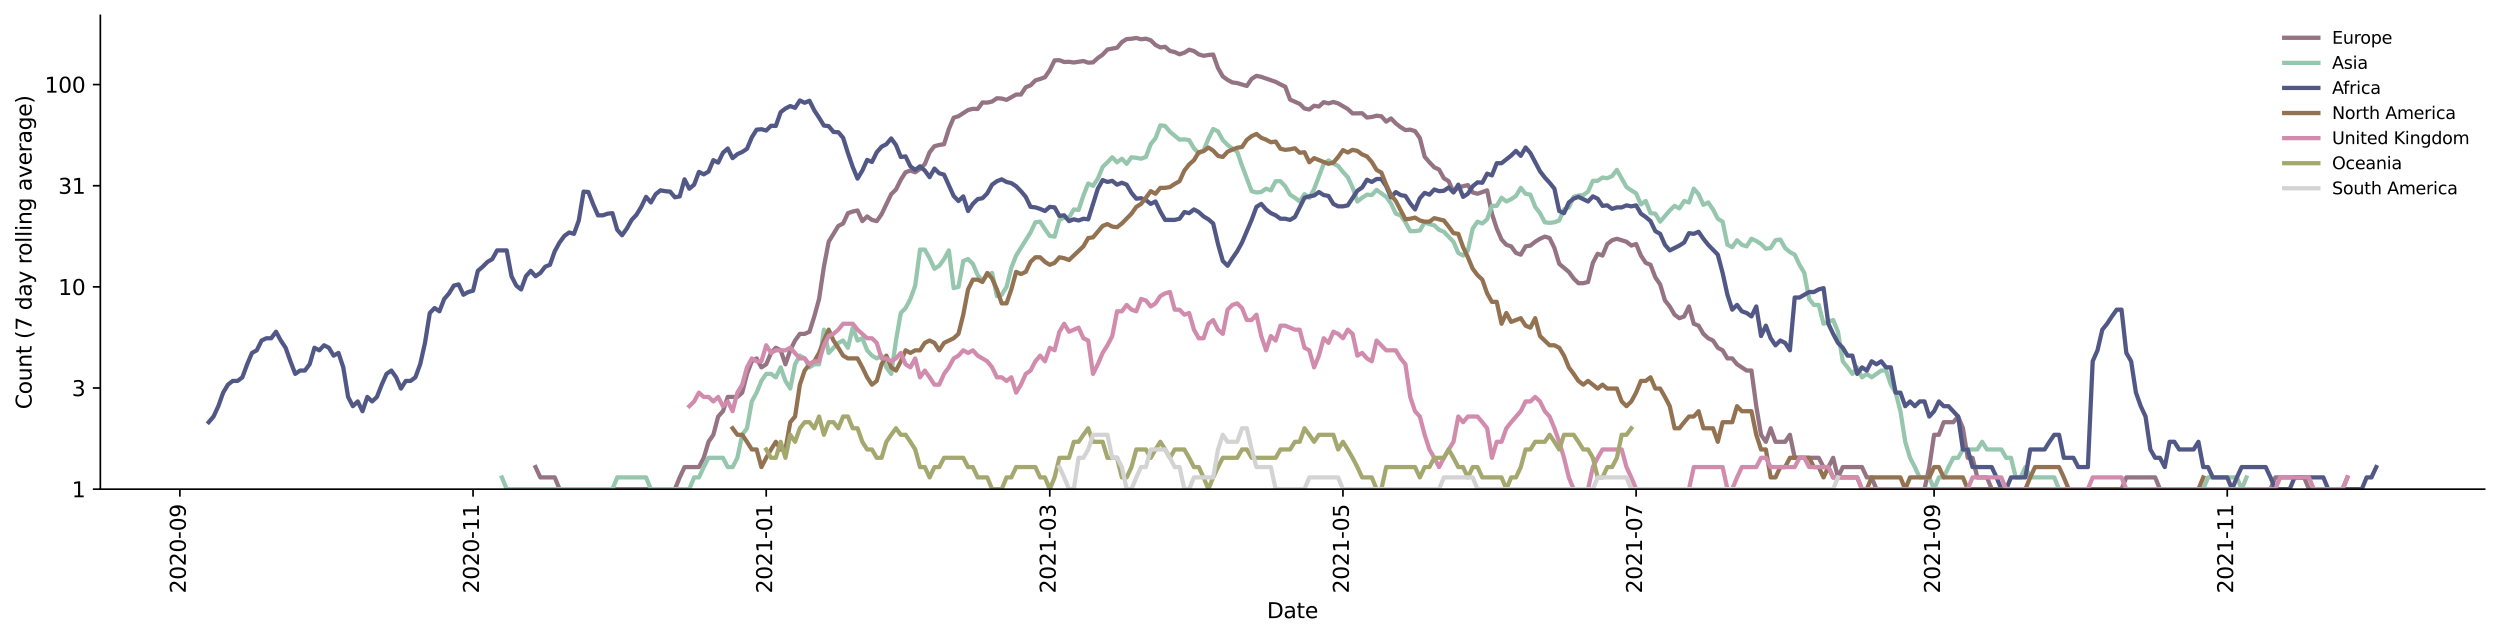 <?xml version="1.0" encoding="utf-8" standalone="no"?>
<!DOCTYPE svg PUBLIC "-//W3C//DTD SVG 1.1//EN"
  "http://www.w3.org/Graphics/SVG/1.1/DTD/svg11.dtd">
<svg height="298.621pt" version="1.1" viewBox="0 0 1170.166 298.621" width="1170.166pt" xmlns="http://www.w3.org/2000/svg" xmlns:xlink="http://www.w3.org/1999/xlink">
 <defs>
  <style type="text/css">*{stroke-linecap:butt;stroke-linejoin:round;}</style>
 </defs>
 <g id="figure_1">
  <g id="patch_1">
   <path d="M 0 298.621 
L 1170.166 298.621 
L 1170.166 0 
L 0 0 
z
" style="fill:#ffffff;"/>
  </g>
  <g id="axes_1">
   <g id="patch_2">
    <path d="M 46.966 228.96 
L 1162.966 228.96 
L 1162.966 7.2 
L 46.966 7.2 
z
" style="fill:#ffffff;"/>
   </g>
   <g id="matplotlib.axis_1">
    <g id="xtick_1">
     <g id="line2d_1">
      <defs>
       <path d="M 0 0 
L 0 3.5 
" id="m745de4dde5" style="stroke:#000000;stroke-width:0.8;"/>
      </defs>
      <g>
       <use style="stroke:#000000;stroke-width:0.8;" x="84.196" xlink:href="#m745de4dde5" y="228.96"/>
      </g>
     </g>
     <g id="text_1">
      <!-- 2020-09 -->
      <g transform="translate(86.955 277.743)rotate(-90)scale(0.1 -0.1)">
       <defs>
        <path d="M 1228 531 
L 3431 531 
L 3431 0 
L 469 0 
L 469 531 
Q 828 903 1448 1529 
Q 2069 2156 2228 2338 
Q 2531 2678 2651 2914 
Q 2772 3150 2772 3378 
Q 2772 3750 2511 3984 
Q 2250 4219 1831 4219 
Q 1534 4219 1204 4116 
Q 875 4013 500 3803 
L 500 4441 
Q 881 4594 1212 4672 
Q 1544 4750 1819 4750 
Q 2544 4750 2975 4387 
Q 3406 4025 3406 3419 
Q 3406 3131 3298 2873 
Q 3191 2616 2906 2266 
Q 2828 2175 2409 1742 
Q 1991 1309 1228 531 
z
" id="DejaVuSans-32" transform="scale(0.016)"/>
        <path d="M 2034 4250 
Q 1547 4250 1301 3770 
Q 1056 3291 1056 2328 
Q 1056 1369 1301 889 
Q 1547 409 2034 409 
Q 2525 409 2770 889 
Q 3016 1369 3016 2328 
Q 3016 3291 2770 3770 
Q 2525 4250 2034 4250 
z
M 2034 4750 
Q 2819 4750 3233 4129 
Q 3647 3509 3647 2328 
Q 3647 1150 3233 529 
Q 2819 -91 2034 -91 
Q 1250 -91 836 529 
Q 422 1150 422 2328 
Q 422 3509 836 4129 
Q 1250 4750 2034 4750 
z
" id="DejaVuSans-30" transform="scale(0.016)"/>
        <path d="M 313 2009 
L 1997 2009 
L 1997 1497 
L 313 1497 
L 313 2009 
z
" id="DejaVuSans-2d" transform="scale(0.016)"/>
        <path d="M 703 97 
L 703 672 
Q 941 559 1184 500 
Q 1428 441 1663 441 
Q 2288 441 2617 861 
Q 2947 1281 2994 2138 
Q 2813 1869 2534 1725 
Q 2256 1581 1919 1581 
Q 1219 1581 811 2004 
Q 403 2428 403 3163 
Q 403 3881 828 4315 
Q 1253 4750 1959 4750 
Q 2769 4750 3195 4129 
Q 3622 3509 3622 2328 
Q 3622 1225 3098 567 
Q 2575 -91 1691 -91 
Q 1453 -91 1209 -44 
Q 966 3 703 97 
z
M 1959 2075 
Q 2384 2075 2632 2365 
Q 2881 2656 2881 3163 
Q 2881 3666 2632 3958 
Q 2384 4250 1959 4250 
Q 1534 4250 1286 3958 
Q 1038 3666 1038 3163 
Q 1038 2656 1286 2365 
Q 1534 2075 1959 2075 
z
" id="DejaVuSans-39" transform="scale(0.016)"/>
       </defs>
       <use xlink:href="#DejaVuSans-32"/>
       <use x="63.623" xlink:href="#DejaVuSans-30"/>
       <use x="127.246" xlink:href="#DejaVuSans-32"/>
       <use x="190.869" xlink:href="#DejaVuSans-30"/>
       <use x="254.492" xlink:href="#DejaVuSans-2d"/>
       <use x="290.576" xlink:href="#DejaVuSans-30"/>
       <use x="354.199" xlink:href="#DejaVuSans-39"/>
      </g>
     </g>
    </g>
    <g id="xtick_2">
     <g id="line2d_2">
      <g>
       <use style="stroke:#000000;stroke-width:0.8;" x="221.418" xlink:href="#m745de4dde5" y="228.96"/>
      </g>
     </g>
     <g id="text_2">
      <!-- 2020-11 -->
      <g transform="translate(224.177 277.743)rotate(-90)scale(0.1 -0.1)">
       <defs>
        <path d="M 794 531 
L 1825 531 
L 1825 4091 
L 703 3866 
L 703 4441 
L 1819 4666 
L 2450 4666 
L 2450 531 
L 3481 531 
L 3481 0 
L 794 0 
L 794 531 
z
" id="DejaVuSans-31" transform="scale(0.016)"/>
       </defs>
       <use xlink:href="#DejaVuSans-32"/>
       <use x="63.623" xlink:href="#DejaVuSans-30"/>
       <use x="127.246" xlink:href="#DejaVuSans-32"/>
       <use x="190.869" xlink:href="#DejaVuSans-30"/>
       <use x="254.492" xlink:href="#DejaVuSans-2d"/>
       <use x="290.576" xlink:href="#DejaVuSans-31"/>
       <use x="354.199" xlink:href="#DejaVuSans-31"/>
      </g>
     </g>
    </g>
    <g id="xtick_3">
     <g id="line2d_3">
      <g>
       <use style="stroke:#000000;stroke-width:0.8;" x="358.64" xlink:href="#m745de4dde5" y="228.96"/>
      </g>
     </g>
     <g id="text_3">
      <!-- 2021-01 -->
      <g transform="translate(361.4 277.743)rotate(-90)scale(0.1 -0.1)">
       <use xlink:href="#DejaVuSans-32"/>
       <use x="63.623" xlink:href="#DejaVuSans-30"/>
       <use x="127.246" xlink:href="#DejaVuSans-32"/>
       <use x="190.869" xlink:href="#DejaVuSans-31"/>
       <use x="254.492" xlink:href="#DejaVuSans-2d"/>
       <use x="290.576" xlink:href="#DejaVuSans-30"/>
       <use x="354.199" xlink:href="#DejaVuSans-31"/>
      </g>
     </g>
    </g>
    <g id="xtick_4">
     <g id="line2d_4">
      <g>
       <use style="stroke:#000000;stroke-width:0.8;" x="491.364" xlink:href="#m745de4dde5" y="228.96"/>
      </g>
     </g>
     <g id="text_4">
      <!-- 2021-03 -->
      <g transform="translate(494.123 277.743)rotate(-90)scale(0.1 -0.1)">
       <defs>
        <path d="M 2597 2516 
Q 3050 2419 3304 2112 
Q 3559 1806 3559 1356 
Q 3559 666 3084 287 
Q 2609 -91 1734 -91 
Q 1441 -91 1130 -33 
Q 819 25 488 141 
L 488 750 
Q 750 597 1062 519 
Q 1375 441 1716 441 
Q 2309 441 2620 675 
Q 2931 909 2931 1356 
Q 2931 1769 2642 2001 
Q 2353 2234 1838 2234 
L 1294 2234 
L 1294 2753 
L 1863 2753 
Q 2328 2753 2575 2939 
Q 2822 3125 2822 3475 
Q 2822 3834 2567 4026 
Q 2313 4219 1838 4219 
Q 1578 4219 1281 4162 
Q 984 4106 628 3988 
L 628 4550 
Q 988 4650 1302 4700 
Q 1616 4750 1894 4750 
Q 2613 4750 3031 4423 
Q 3450 4097 3450 3541 
Q 3450 3153 3228 2886 
Q 3006 2619 2597 2516 
z
" id="DejaVuSans-33" transform="scale(0.016)"/>
       </defs>
       <use xlink:href="#DejaVuSans-32"/>
       <use x="63.623" xlink:href="#DejaVuSans-30"/>
       <use x="127.246" xlink:href="#DejaVuSans-32"/>
       <use x="190.869" xlink:href="#DejaVuSans-31"/>
       <use x="254.492" xlink:href="#DejaVuSans-2d"/>
       <use x="290.576" xlink:href="#DejaVuSans-30"/>
       <use x="354.199" xlink:href="#DejaVuSans-33"/>
      </g>
     </g>
    </g>
    <g id="xtick_5">
     <g id="line2d_5">
      <g>
       <use style="stroke:#000000;stroke-width:0.8;" x="628.586" xlink:href="#m745de4dde5" y="228.96"/>
      </g>
     </g>
     <g id="text_5">
      <!-- 2021-05 -->
      <g transform="translate(631.345 277.743)rotate(-90)scale(0.1 -0.1)">
       <defs>
        <path d="M 691 4666 
L 3169 4666 
L 3169 4134 
L 1269 4134 
L 1269 2991 
Q 1406 3038 1543 3061 
Q 1681 3084 1819 3084 
Q 2600 3084 3056 2656 
Q 3513 2228 3513 1497 
Q 3513 744 3044 326 
Q 2575 -91 1722 -91 
Q 1428 -91 1123 -41 
Q 819 9 494 109 
L 494 744 
Q 775 591 1075 516 
Q 1375 441 1709 441 
Q 2250 441 2565 725 
Q 2881 1009 2881 1497 
Q 2881 1984 2565 2268 
Q 2250 2553 1709 2553 
Q 1456 2553 1204 2497 
Q 953 2441 691 2322 
L 691 4666 
z
" id="DejaVuSans-35" transform="scale(0.016)"/>
       </defs>
       <use xlink:href="#DejaVuSans-32"/>
       <use x="63.623" xlink:href="#DejaVuSans-30"/>
       <use x="127.246" xlink:href="#DejaVuSans-32"/>
       <use x="190.869" xlink:href="#DejaVuSans-31"/>
       <use x="254.492" xlink:href="#DejaVuSans-2d"/>
       <use x="290.576" xlink:href="#DejaVuSans-30"/>
       <use x="354.199" xlink:href="#DejaVuSans-35"/>
      </g>
     </g>
    </g>
    <g id="xtick_6">
     <g id="line2d_6">
      <g>
       <use style="stroke:#000000;stroke-width:0.8;" x="765.808" xlink:href="#m745de4dde5" y="228.96"/>
      </g>
     </g>
     <g id="text_6">
      <!-- 2021-07 -->
      <g transform="translate(768.568 277.743)rotate(-90)scale(0.1 -0.1)">
       <defs>
        <path d="M 525 4666 
L 3525 4666 
L 3525 4397 
L 1831 0 
L 1172 0 
L 2766 4134 
L 525 4134 
L 525 4666 
z
" id="DejaVuSans-37" transform="scale(0.016)"/>
       </defs>
       <use xlink:href="#DejaVuSans-32"/>
       <use x="63.623" xlink:href="#DejaVuSans-30"/>
       <use x="127.246" xlink:href="#DejaVuSans-32"/>
       <use x="190.869" xlink:href="#DejaVuSans-31"/>
       <use x="254.492" xlink:href="#DejaVuSans-2d"/>
       <use x="290.576" xlink:href="#DejaVuSans-30"/>
       <use x="354.199" xlink:href="#DejaVuSans-37"/>
      </g>
     </g>
    </g>
    <g id="xtick_7">
     <g id="line2d_7">
      <g>
       <use style="stroke:#000000;stroke-width:0.8;" x="905.28" xlink:href="#m745de4dde5" y="228.96"/>
      </g>
     </g>
     <g id="text_7">
      <!-- 2021-09 -->
      <g transform="translate(908.039 277.743)rotate(-90)scale(0.1 -0.1)">
       <use xlink:href="#DejaVuSans-32"/>
       <use x="63.623" xlink:href="#DejaVuSans-30"/>
       <use x="127.246" xlink:href="#DejaVuSans-32"/>
       <use x="190.869" xlink:href="#DejaVuSans-31"/>
       <use x="254.492" xlink:href="#DejaVuSans-2d"/>
       <use x="290.576" xlink:href="#DejaVuSans-30"/>
       <use x="354.199" xlink:href="#DejaVuSans-39"/>
      </g>
     </g>
    </g>
    <g id="xtick_8">
     <g id="line2d_8">
      <g>
       <use style="stroke:#000000;stroke-width:0.8;" x="1042.502" xlink:href="#m745de4dde5" y="228.96"/>
      </g>
     </g>
     <g id="text_8">
      <!-- 2021-11 -->
      <g transform="translate(1045.262 277.743)rotate(-90)scale(0.1 -0.1)">
       <use xlink:href="#DejaVuSans-32"/>
       <use x="63.623" xlink:href="#DejaVuSans-30"/>
       <use x="127.246" xlink:href="#DejaVuSans-32"/>
       <use x="190.869" xlink:href="#DejaVuSans-31"/>
       <use x="254.492" xlink:href="#DejaVuSans-2d"/>
       <use x="290.576" xlink:href="#DejaVuSans-31"/>
       <use x="354.199" xlink:href="#DejaVuSans-31"/>
      </g>
     </g>
    </g>
    <g id="text_9">
     <!-- Date -->
     <g transform="translate(593.015 289.341)scale(0.1 -0.1)">
      <defs>
       <path d="M 1259 4147 
L 1259 519 
L 2022 519 
Q 2988 519 3436 956 
Q 3884 1394 3884 2338 
Q 3884 3275 3436 3711 
Q 2988 4147 2022 4147 
L 1259 4147 
z
M 628 4666 
L 1925 4666 
Q 3281 4666 3915 4102 
Q 4550 3538 4550 2338 
Q 4550 1131 3912 565 
Q 3275 0 1925 0 
L 628 0 
L 628 4666 
z
" id="DejaVuSans-44" transform="scale(0.016)"/>
       <path d="M 2194 1759 
Q 1497 1759 1228 1600 
Q 959 1441 959 1056 
Q 959 750 1161 570 
Q 1363 391 1709 391 
Q 2188 391 2477 730 
Q 2766 1069 2766 1631 
L 2766 1759 
L 2194 1759 
z
M 3341 1997 
L 3341 0 
L 2766 0 
L 2766 531 
Q 2569 213 2275 61 
Q 1981 -91 1556 -91 
Q 1019 -91 701 211 
Q 384 513 384 1019 
Q 384 1609 779 1909 
Q 1175 2209 1959 2209 
L 2766 2209 
L 2766 2266 
Q 2766 2663 2505 2880 
Q 2244 3097 1772 3097 
Q 1472 3097 1187 3025 
Q 903 2953 641 2809 
L 641 3341 
Q 956 3463 1253 3523 
Q 1550 3584 1831 3584 
Q 2591 3584 2966 3190 
Q 3341 2797 3341 1997 
z
" id="DejaVuSans-61" transform="scale(0.016)"/>
       <path d="M 1172 4494 
L 1172 3500 
L 2356 3500 
L 2356 3053 
L 1172 3053 
L 1172 1153 
Q 1172 725 1289 603 
Q 1406 481 1766 481 
L 2356 481 
L 2356 0 
L 1766 0 
Q 1100 0 847 248 
Q 594 497 594 1153 
L 594 3053 
L 172 3053 
L 172 3500 
L 594 3500 
L 594 4494 
L 1172 4494 
z
" id="DejaVuSans-74" transform="scale(0.016)"/>
       <path d="M 3597 1894 
L 3597 1613 
L 953 1613 
Q 991 1019 1311 708 
Q 1631 397 2203 397 
Q 2534 397 2845 478 
Q 3156 559 3463 722 
L 3463 178 
Q 3153 47 2828 -22 
Q 2503 -91 2169 -91 
Q 1331 -91 842 396 
Q 353 884 353 1716 
Q 353 2575 817 3079 
Q 1281 3584 2069 3584 
Q 2775 3584 3186 3129 
Q 3597 2675 3597 1894 
z
M 3022 2063 
Q 3016 2534 2758 2815 
Q 2500 3097 2075 3097 
Q 1594 3097 1305 2825 
Q 1016 2553 972 2059 
L 3022 2063 
z
" id="DejaVuSans-65" transform="scale(0.016)"/>
      </defs>
      <use xlink:href="#DejaVuSans-44"/>
      <use x="77.002" xlink:href="#DejaVuSans-61"/>
      <use x="138.281" xlink:href="#DejaVuSans-74"/>
      <use x="177.49" xlink:href="#DejaVuSans-65"/>
     </g>
    </g>
   </g>
   <g id="matplotlib.axis_2">
    <g id="ytick_1">
     <g id="line2d_9">
      <defs>
       <path d="M 0 0 
L -3.5 0 
" id="m4ac34c481d" style="stroke:#000000;stroke-width:0.8;"/>
      </defs>
      <g>
       <use style="stroke:#000000;stroke-width:0.8;" x="46.966" xlink:href="#m4ac34c481d" y="228.96"/>
      </g>
     </g>
     <g id="text_10">
      <!-- 1 -->
      <g transform="translate(33.603 232.759)scale(0.1 -0.1)">
       <use xlink:href="#DejaVuSans-31"/>
      </g>
     </g>
    </g>
    <g id="ytick_2">
     <g id="line2d_10">
      <g>
       <use style="stroke:#000000;stroke-width:0.8;" x="46.966" xlink:href="#m4ac34c481d" y="181.615"/>
      </g>
     </g>
     <g id="text_11">
      <!-- 3 -->
      <g transform="translate(33.603 185.414)scale(0.1 -0.1)">
       <use xlink:href="#DejaVuSans-33"/>
      </g>
     </g>
    </g>
    <g id="ytick_3">
     <g id="line2d_11">
      <g>
       <use style="stroke:#000000;stroke-width:0.8;" x="46.966" xlink:href="#m4ac34c481d" y="134.271"/>
      </g>
     </g>
     <g id="text_12">
      <!-- 10 -->
      <g transform="translate(27.241 138.07)scale(0.1 -0.1)">
       <use xlink:href="#DejaVuSans-31"/>
       <use x="63.623" xlink:href="#DejaVuSans-30"/>
      </g>
     </g>
    </g>
    <g id="ytick_4">
     <g id="line2d_12">
      <g>
       <use style="stroke:#000000;stroke-width:0.8;" x="46.966" xlink:href="#m4ac34c481d" y="86.926"/>
      </g>
     </g>
     <g id="text_13">
      <!-- 31 -->
      <g transform="translate(27.241 90.725)scale(0.1 -0.1)">
       <use xlink:href="#DejaVuSans-33"/>
       <use x="63.623" xlink:href="#DejaVuSans-31"/>
      </g>
     </g>
    </g>
    <g id="ytick_5">
     <g id="line2d_13">
      <g>
       <use style="stroke:#000000;stroke-width:0.8;" x="46.966" xlink:href="#m4ac34c481d" y="39.581"/>
      </g>
     </g>
     <g id="text_14">
      <!-- 100 -->
      <g transform="translate(20.878 43.38)scale(0.1 -0.1)">
       <use xlink:href="#DejaVuSans-31"/>
       <use x="63.623" xlink:href="#DejaVuSans-30"/>
       <use x="127.246" xlink:href="#DejaVuSans-30"/>
      </g>
     </g>
    </g>
    <g id="text_15">
     <!-- Count (7 day rolling average) -->
     <g transform="translate(14.798 191.548)rotate(-90)scale(0.1 -0.1)">
      <defs>
       <path d="M 4122 4306 
L 4122 3641 
Q 3803 3938 3442 4084 
Q 3081 4231 2675 4231 
Q 1875 4231 1450 3742 
Q 1025 3253 1025 2328 
Q 1025 1406 1450 917 
Q 1875 428 2675 428 
Q 3081 428 3442 575 
Q 3803 722 4122 1019 
L 4122 359 
Q 3791 134 3420 21 
Q 3050 -91 2638 -91 
Q 1578 -91 968 557 
Q 359 1206 359 2328 
Q 359 3453 968 4101 
Q 1578 4750 2638 4750 
Q 3056 4750 3426 4639 
Q 3797 4528 4122 4306 
z
" id="DejaVuSans-43" transform="scale(0.016)"/>
       <path d="M 1959 3097 
Q 1497 3097 1228 2736 
Q 959 2375 959 1747 
Q 959 1119 1226 758 
Q 1494 397 1959 397 
Q 2419 397 2687 759 
Q 2956 1122 2956 1747 
Q 2956 2369 2687 2733 
Q 2419 3097 1959 3097 
z
M 1959 3584 
Q 2709 3584 3137 3096 
Q 3566 2609 3566 1747 
Q 3566 888 3137 398 
Q 2709 -91 1959 -91 
Q 1206 -91 779 398 
Q 353 888 353 1747 
Q 353 2609 779 3096 
Q 1206 3584 1959 3584 
z
" id="DejaVuSans-6f" transform="scale(0.016)"/>
       <path d="M 544 1381 
L 544 3500 
L 1119 3500 
L 1119 1403 
Q 1119 906 1312 657 
Q 1506 409 1894 409 
Q 2359 409 2629 706 
Q 2900 1003 2900 1516 
L 2900 3500 
L 3475 3500 
L 3475 0 
L 2900 0 
L 2900 538 
Q 2691 219 2414 64 
Q 2138 -91 1772 -91 
Q 1169 -91 856 284 
Q 544 659 544 1381 
z
M 1991 3584 
L 1991 3584 
z
" id="DejaVuSans-75" transform="scale(0.016)"/>
       <path d="M 3513 2113 
L 3513 0 
L 2938 0 
L 2938 2094 
Q 2938 2591 2744 2837 
Q 2550 3084 2163 3084 
Q 1697 3084 1428 2787 
Q 1159 2491 1159 1978 
L 1159 0 
L 581 0 
L 581 3500 
L 1159 3500 
L 1159 2956 
Q 1366 3272 1645 3428 
Q 1925 3584 2291 3584 
Q 2894 3584 3203 3211 
Q 3513 2838 3513 2113 
z
" id="DejaVuSans-6e" transform="scale(0.016)"/>
       <path id="DejaVuSans-20" transform="scale(0.016)"/>
       <path d="M 1984 4856 
Q 1566 4138 1362 3434 
Q 1159 2731 1159 2009 
Q 1159 1288 1364 580 
Q 1569 -128 1984 -844 
L 1484 -844 
Q 1016 -109 783 600 
Q 550 1309 550 2009 
Q 550 2706 781 3412 
Q 1013 4119 1484 4856 
L 1984 4856 
z
" id="DejaVuSans-28" transform="scale(0.016)"/>
       <path d="M 2906 2969 
L 2906 4863 
L 3481 4863 
L 3481 0 
L 2906 0 
L 2906 525 
Q 2725 213 2448 61 
Q 2172 -91 1784 -91 
Q 1150 -91 751 415 
Q 353 922 353 1747 
Q 353 2572 751 3078 
Q 1150 3584 1784 3584 
Q 2172 3584 2448 3432 
Q 2725 3281 2906 2969 
z
M 947 1747 
Q 947 1113 1208 752 
Q 1469 391 1925 391 
Q 2381 391 2643 752 
Q 2906 1113 2906 1747 
Q 2906 2381 2643 2742 
Q 2381 3103 1925 3103 
Q 1469 3103 1208 2742 
Q 947 2381 947 1747 
z
" id="DejaVuSans-64" transform="scale(0.016)"/>
       <path d="M 2059 -325 
Q 1816 -950 1584 -1140 
Q 1353 -1331 966 -1331 
L 506 -1331 
L 506 -850 
L 844 -850 
Q 1081 -850 1212 -737 
Q 1344 -625 1503 -206 
L 1606 56 
L 191 3500 
L 800 3500 
L 1894 763 
L 2988 3500 
L 3597 3500 
L 2059 -325 
z
" id="DejaVuSans-79" transform="scale(0.016)"/>
       <path d="M 2631 2963 
Q 2534 3019 2420 3045 
Q 2306 3072 2169 3072 
Q 1681 3072 1420 2755 
Q 1159 2438 1159 1844 
L 1159 0 
L 581 0 
L 581 3500 
L 1159 3500 
L 1159 2956 
Q 1341 3275 1631 3429 
Q 1922 3584 2338 3584 
Q 2397 3584 2469 3576 
Q 2541 3569 2628 3553 
L 2631 2963 
z
" id="DejaVuSans-72" transform="scale(0.016)"/>
       <path d="M 603 4863 
L 1178 4863 
L 1178 0 
L 603 0 
L 603 4863 
z
" id="DejaVuSans-6c" transform="scale(0.016)"/>
       <path d="M 603 3500 
L 1178 3500 
L 1178 0 
L 603 0 
L 603 3500 
z
M 603 4863 
L 1178 4863 
L 1178 4134 
L 603 4134 
L 603 4863 
z
" id="DejaVuSans-69" transform="scale(0.016)"/>
       <path d="M 2906 1791 
Q 2906 2416 2648 2759 
Q 2391 3103 1925 3103 
Q 1463 3103 1205 2759 
Q 947 2416 947 1791 
Q 947 1169 1205 825 
Q 1463 481 1925 481 
Q 2391 481 2648 825 
Q 2906 1169 2906 1791 
z
M 3481 434 
Q 3481 -459 3084 -895 
Q 2688 -1331 1869 -1331 
Q 1566 -1331 1297 -1286 
Q 1028 -1241 775 -1147 
L 775 -588 
Q 1028 -725 1275 -790 
Q 1522 -856 1778 -856 
Q 2344 -856 2625 -561 
Q 2906 -266 2906 331 
L 2906 616 
Q 2728 306 2450 153 
Q 2172 0 1784 0 
Q 1141 0 747 490 
Q 353 981 353 1791 
Q 353 2603 747 3093 
Q 1141 3584 1784 3584 
Q 2172 3584 2450 3431 
Q 2728 3278 2906 2969 
L 2906 3500 
L 3481 3500 
L 3481 434 
z
" id="DejaVuSans-67" transform="scale(0.016)"/>
       <path d="M 191 3500 
L 800 3500 
L 1894 563 
L 2988 3500 
L 3597 3500 
L 2284 0 
L 1503 0 
L 191 3500 
z
" id="DejaVuSans-76" transform="scale(0.016)"/>
       <path d="M 513 4856 
L 1013 4856 
Q 1481 4119 1714 3412 
Q 1947 2706 1947 2009 
Q 1947 1309 1714 600 
Q 1481 -109 1013 -844 
L 513 -844 
Q 928 -128 1133 580 
Q 1338 1288 1338 2009 
Q 1338 2731 1133 3434 
Q 928 4138 513 4856 
z
" id="DejaVuSans-29" transform="scale(0.016)"/>
      </defs>
      <use xlink:href="#DejaVuSans-43"/>
      <use x="69.824" xlink:href="#DejaVuSans-6f"/>
      <use x="131.006" xlink:href="#DejaVuSans-75"/>
      <use x="194.385" xlink:href="#DejaVuSans-6e"/>
      <use x="257.764" xlink:href="#DejaVuSans-74"/>
      <use x="296.973" xlink:href="#DejaVuSans-20"/>
      <use x="328.76" xlink:href="#DejaVuSans-28"/>
      <use x="367.773" xlink:href="#DejaVuSans-37"/>
      <use x="431.396" xlink:href="#DejaVuSans-20"/>
      <use x="463.184" xlink:href="#DejaVuSans-64"/>
      <use x="526.66" xlink:href="#DejaVuSans-61"/>
      <use x="587.939" xlink:href="#DejaVuSans-79"/>
      <use x="647.119" xlink:href="#DejaVuSans-20"/>
      <use x="678.906" xlink:href="#DejaVuSans-72"/>
      <use x="717.77" xlink:href="#DejaVuSans-6f"/>
      <use x="778.951" xlink:href="#DejaVuSans-6c"/>
      <use x="806.734" xlink:href="#DejaVuSans-6c"/>
      <use x="834.518" xlink:href="#DejaVuSans-69"/>
      <use x="862.301" xlink:href="#DejaVuSans-6e"/>
      <use x="925.68" xlink:href="#DejaVuSans-67"/>
      <use x="989.156" xlink:href="#DejaVuSans-20"/>
      <use x="1020.943" xlink:href="#DejaVuSans-61"/>
      <use x="1082.223" xlink:href="#DejaVuSans-76"/>
      <use x="1141.402" xlink:href="#DejaVuSans-65"/>
      <use x="1202.926" xlink:href="#DejaVuSans-72"/>
      <use x="1244.039" xlink:href="#DejaVuSans-61"/>
      <use x="1305.318" xlink:href="#DejaVuSans-67"/>
      <use x="1368.795" xlink:href="#DejaVuSans-65"/>
      <use x="1430.318" xlink:href="#DejaVuSans-29"/>
     </g>
    </g>
   </g>
   <g id="line2d_14">
    <path clip-path="url(#p228813b2a2)" d="M 250.662 218.625 
L 252.912 223.469 
L 259.66 223.469 
L 261.91 228.96 
L 315.899 228.96 
L 318.148 223.469 
L 320.398 218.625 
L 327.147 218.625 
L 329.396 214.292 
L 331.646 206.795 
L 333.895 203.503 
L 336.145 194.964 
L 338.394 192.471 
L 340.644 185.788 
L 345.143 185.788 
L 347.393 183.782 
L 349.642 174.999 
L 351.892 169.114 
L 354.141 167.766 
L 356.391 171.951 
L 358.64 170.508 
L 360.89 165.195 
L 363.139 162.775 
L 365.389 163.967 
L 367.638 170.508 
L 369.888 163.967 
L 372.138 159.393 
L 374.387 156.268 
L 376.637 156.268 
L 378.886 155.277 
L 381.136 148.107 
L 383.385 139.93 
L 385.635 124.86 
L 387.884 113.146 
L 392.383 105.766 
L 394.633 104.608 
L 396.883 99.764 
L 399.132 99.01 
L 401.382 98.514 
L 403.631 103.481 
L 405.881 101.316 
L 408.13 102.929 
L 410.38 103.481 
L 412.629 100.275 
L 417.128 90.893 
L 419.378 88.702 
L 421.628 84.118 
L 423.877 80.627 
L 426.127 79.838 
L 428.376 80.627 
L 430.626 79.063 
L 432.875 76.824 
L 435.125 71.26 
L 437.374 68.439 
L 439.624 67.851 
L 441.874 67.502 
L 444.123 60.392 
L 446.373 55.097 
L 448.622 54.417 
L 453.121 51.49 
L 455.371 50.944 
L 457.62 51.022 
L 459.87 47.957 
L 462.119 48.03 
L 464.369 47.528 
L 466.619 45.989 
L 468.868 46.126 
L 471.118 46.751 
L 475.617 44.242 
L 477.866 44.242 
L 480.116 40.834 
L 482.365 39.935 
L 484.615 37.631 
L 486.864 36.964 
L 489.114 36.145 
L 491.364 32.824 
L 493.613 28.253 
L 495.863 28.164 
L 498.112 29.018 
L 500.362 28.928 
L 502.611 29.246 
L 507.11 28.567 
L 509.36 29.338 
L 511.609 29.201 
L 513.859 27.153 
L 516.109 25.577 
L 518.358 23.182 
L 522.857 22.324 
L 525.107 19.706 
L 527.356 18.282 
L 529.606 18.142 
L 531.855 17.76 
L 534.105 18.387 
L 536.354 18.107 
L 538.604 18.845 
L 540.854 21.031 
L 543.103 22.208 
L 545.353 21.901 
L 547.602 23.858 
L 549.852 24.382 
L 552.101 25.41 
L 554.351 24.667 
L 556.6 23.261 
L 558.85 23.898 
L 561.099 25.452 
L 563.349 26.124 
L 565.599 25.744 
L 567.848 25.535 
L 570.098 31.839 
L 572.347 35.769 
L 574.597 37.407 
L 576.846 38.594 
L 579.096 38.882 
L 583.595 40.232 
L 585.844 36.909 
L 588.094 35.502 
L 590.344 35.983 
L 597.092 38.309 
L 599.342 39.522 
L 601.591 40.592 
L 603.841 46.611 
L 608.34 48.611 
L 610.589 50.79 
L 612.839 51.255 
L 615.089 49.498 
L 617.338 49.874 
L 619.588 47.814 
L 621.837 48.392 
L 624.087 47.742 
L 626.336 48.392 
L 630.835 51.022 
L 633.085 53.09 
L 637.584 53.009 
L 639.834 55.011 
L 642.083 54.755 
L 644.333 54.165 
L 646.582 54.417 
L 648.832 56.936 
L 651.081 55.441 
L 653.331 57.751 
L 655.58 59.525 
L 657.83 60.883 
L 660.08 60.686 
L 662.329 61.379 
L 664.579 64.595 
L 666.828 73.342 
L 669.078 75.961 
L 671.327 78.303 
L 673.577 79.371 
L 675.826 83.43 
L 678.076 84.818 
L 680.325 89.883 
L 682.575 87.555 
L 684.825 87.179 
L 687.074 86.622 
L 689.324 90.083 
L 691.573 90.689 
L 696.072 89.092 
L 698.322 100.019 
L 700.571 106.958 
L 702.821 112.105 
L 705.07 114.577 
L 707.32 115.311 
L 709.57 118.387 
L 711.819 119.194 
L 714.069 115.311 
L 716.318 114.943 
L 718.568 113.146 
L 720.817 111.764 
L 723.067 110.757 
L 725.316 111.426 
L 727.566 116.059 
L 729.815 123.481 
L 734.315 127.265 
L 736.564 130.351 
L 738.814 132.545 
L 741.063 132.545 
L 743.313 131.985 
L 745.562 123.032 
L 747.812 118.789 
L 750.061 119.603 
L 752.311 114.215 
L 754.56 112.449 
L 756.81 111.764 
L 761.309 113.146 
L 763.559 114.943 
L 765.808 114.215 
L 768.058 119.603 
L 770.307 123.032 
L 772.557 123.936 
L 774.806 129.82 
L 777.056 133.112 
L 779.305 140.61 
L 781.555 143.447 
L 783.805 147.293 
L 786.054 148.938 
L 788.304 148.107 
L 790.553 143.447 
L 792.803 151.536 
L 795.052 152.44 
L 797.302 156.268 
L 799.551 158.325 
L 801.801 159.393 
L 804.05 162.775 
L 806.3 163.967 
L 808.55 167.766 
L 810.799 167.766 
L 813.049 170.508 
L 817.548 173.447 
L 819.797 173.447 
L 822.047 190.121 
L 824.296 203.503 
L 826.546 206.795 
L 828.795 200.456 
L 831.045 206.795 
L 835.544 206.795 
L 837.794 203.503 
L 840.043 214.292 
L 851.291 214.292 
L 853.541 218.625 
L 855.79 218.625 
L 858.04 214.292 
L 860.289 223.469 
L 862.539 218.625 
L 871.537 218.625 
L 873.786 223.469 
L 876.036 223.469 
L 878.286 228.96 
L 900.781 228.96 
L 903.031 218.625 
L 905.28 203.503 
L 907.53 203.503 
L 909.779 197.618 
L 914.278 197.618 
L 916.528 194.964 
L 918.777 200.456 
L 921.027 214.292 
L 923.276 214.292 
L 925.526 223.469 
L 930.025 223.469 
L 932.275 228.96 
L 993.012 228.96 
L 995.262 223.469 
L 1008.759 223.469 
L 1011.009 228.96 
L 1062.748 228.96 
L 1064.998 223.469 
L 1078.495 223.469 
L 1080.745 228.96 
L 1096.492 228.96 
L 1098.741 223.469 
L 1098.741 223.469 
" style="fill:none;stroke:#947383;stroke-linecap:square;stroke-width:2;"/>
   </g>
   <g id="line2d_15">
    <path clip-path="url(#p228813b2a2)" d="M 234.915 223.469 
L 237.165 228.96 
L 286.655 228.96 
L 288.904 223.469 
L 302.402 223.469 
L 304.651 228.96 
L 322.648 228.96 
L 324.897 223.469 
L 327.147 223.469 
L 329.396 218.625 
L 331.646 214.292 
L 338.394 214.292 
L 340.644 218.625 
L 342.893 218.625 
L 345.143 214.292 
L 347.393 203.503 
L 349.642 200.456 
L 351.892 187.897 
L 354.141 183.782 
L 356.391 178.29 
L 358.64 174.999 
L 360.89 174.999 
L 363.139 176.612 
L 365.389 171.951 
L 367.638 178.29 
L 369.888 181.869 
L 372.138 170.508 
L 374.387 166.46 
L 376.637 167.766 
L 378.886 171.951 
L 381.136 170.508 
L 383.385 170.508 
L 385.635 154.31 
L 387.884 165.195 
L 392.383 160.49 
L 394.633 159.393 
L 396.883 162.775 
L 399.132 153.364 
L 401.382 159.393 
L 403.631 158.325 
L 405.881 163.967 
L 408.13 166.46 
L 410.38 167.766 
L 412.629 166.46 
L 414.879 171.951 
L 417.128 174.999 
L 419.378 159.393 
L 421.628 146.494 
L 423.877 144.188 
L 426.127 139.93 
L 428.376 133.687 
L 430.626 116.821 
L 432.875 116.821 
L 435.125 120.856 
L 437.374 125.805 
L 439.624 124.395 
L 441.874 121.282 
L 444.123 117.207 
L 446.373 134.862 
L 448.622 134.271 
L 450.872 122.147 
L 453.121 121.282 
L 455.371 123.481 
L 457.62 128.779 
L 459.87 131.433 
L 462.119 128.779 
L 464.369 127.764 
L 466.619 138.603 
L 468.868 137.956 
L 471.118 134.271 
L 473.367 125.33 
L 475.617 119.603 
L 482.365 108.814 
L 484.615 104.04 
L 486.864 103.76 
L 489.114 107.262 
L 491.364 110.427 
L 493.613 110.757 
L 495.863 102.929 
L 498.112 101.847 
L 500.362 101.847 
L 502.611 98.024 
L 504.861 98.269 
L 507.11 91.512 
L 509.36 85.891 
L 511.609 86.993 
L 513.859 83.601 
L 516.109 78.153 
L 518.358 75.961 
L 520.608 73.61 
L 522.857 75.961 
L 525.107 74.288 
L 527.356 76.678 
L 529.606 73.61 
L 531.855 73.88 
L 534.105 74.288 
L 536.354 73.476 
L 538.604 67.502 
L 540.854 64.704 
L 543.103 58.675 
L 545.353 58.956 
L 547.602 61.679 
L 552.101 65.358 
L 554.351 65.248 
L 556.6 65.579 
L 558.85 69.399 
L 561.099 71.771 
L 563.349 70.505 
L 565.599 64.921 
L 567.848 60.392 
L 570.098 61.479 
L 572.347 65.579 
L 574.597 67.851 
L 576.846 69.52 
L 579.096 71.007 
L 581.345 77.557 
L 585.844 89.486 
L 588.094 90.083 
L 590.344 89.883 
L 592.593 88.316 
L 594.843 89.092 
L 597.092 84.818 
L 599.342 84.818 
L 601.591 87.179 
L 603.841 91.099 
L 606.09 92.564 
L 608.34 94.305 
L 610.589 90.893 
L 612.839 92.564 
L 615.089 88.509 
L 619.588 76.678 
L 621.837 75.116 
L 624.087 76.534 
L 626.336 77.705 
L 628.586 80.468 
L 630.835 82.921 
L 633.085 87.744 
L 635.335 94.305 
L 637.584 92.564 
L 639.834 91.099 
L 642.083 91.305 
L 644.333 88.897 
L 648.832 92.14 
L 651.081 95.204 
L 653.331 100.019 
L 655.58 100.792 
L 657.83 104.04 
L 660.08 108.186 
L 662.329 108.186 
L 664.579 107.876 
L 666.828 104.04 
L 669.078 104.894 
L 671.327 105.473 
L 673.577 107.567 
L 675.826 108.499 
L 680.325 113.146 
L 682.575 118.387 
L 684.825 119.603 
L 687.074 117.207 
L 689.324 106.958 
L 691.573 103.76 
L 693.823 104.608 
L 696.072 102.656 
L 698.322 96.355 
L 700.571 96.355 
L 702.821 92.564 
L 705.07 94.305 
L 707.32 93.208 
L 709.57 91.72 
L 711.819 87.934 
L 714.069 90.689 
L 716.318 91.099 
L 718.568 96.825 
L 720.817 99.764 
L 723.067 104.04 
L 725.316 104.323 
L 727.566 104.04 
L 729.815 103.204 
L 732.065 98.024 
L 734.315 97.063 
L 736.564 92.14 
L 738.814 91.512 
L 741.063 91.305 
L 743.313 89.684 
L 745.562 84.642 
L 747.812 84.642 
L 750.061 83.09 
L 752.311 83.43 
L 754.56 82.419 
L 756.81 79.526 
L 761.309 87.555 
L 763.559 89.092 
L 765.808 90.486 
L 768.058 95.66 
L 770.307 94.083 
L 772.557 99.764 
L 774.806 100.019 
L 777.056 103.76 
L 781.555 98.514 
L 783.805 96.355 
L 786.054 97.541 
L 788.304 94.083 
L 790.553 94.752 
L 792.803 88.316 
L 795.052 90.893 
L 797.302 95.891 
L 799.551 94.752 
L 801.801 98.024 
L 804.05 102.384 
L 806.3 103.76 
L 808.55 114.577 
L 810.799 115.684 
L 813.049 112.449 
L 815.298 114.577 
L 817.548 115.311 
L 819.797 111.764 
L 822.047 112.796 
L 824.296 114.215 
L 826.546 116.438 
L 828.795 116.059 
L 831.045 112.449 
L 833.295 112.105 
L 835.544 116.059 
L 837.794 117.99 
L 840.043 119.194 
L 842.293 123.936 
L 844.542 127.764 
L 846.792 139.93 
L 849.041 142.719 
L 851.291 142.719 
L 853.541 151.536 
L 858.04 149.786 
L 860.289 155.277 
L 862.539 169.114 
L 864.788 171.951 
L 867.038 174.999 
L 869.287 171.951 
L 871.537 176.612 
L 873.786 174.999 
L 876.036 176.612 
L 880.535 173.447 
L 882.785 173.447 
L 885.034 180.041 
L 887.284 183.782 
L 889.533 192.471 
L 891.783 206.795 
L 894.032 214.292 
L 896.282 218.625 
L 898.531 223.469 
L 903.031 223.469 
L 905.28 228.96 
L 907.53 223.469 
L 909.779 223.469 
L 912.029 218.625 
L 914.278 214.292 
L 916.528 214.292 
L 918.777 210.373 
L 925.526 210.373 
L 927.776 206.795 
L 930.025 210.373 
L 936.774 210.373 
L 939.023 214.292 
L 941.273 214.292 
L 943.522 223.469 
L 945.772 223.469 
L 948.021 218.625 
L 950.271 223.469 
L 961.519 223.469 
L 963.768 228.96 
L 1031.255 228.96 
L 1033.504 223.469 
L 1047.002 223.469 
L 1049.251 228.96 
L 1051.501 223.469 
L 1051.501 223.469 
" style="fill:none;stroke:#96c6ad;stroke-linecap:square;stroke-width:2;"/>
   </g>
   <g id="line2d_16">
    <path clip-path="url(#p228813b2a2)" d="M 97.693 197.618 
L 99.942 194.964 
L 102.192 190.121 
L 104.442 183.782 
L 106.691 180.041 
L 108.941 178.29 
L 111.19 178.29 
L 113.44 176.612 
L 115.689 170.508 
L 117.939 165.195 
L 120.188 163.967 
L 122.438 159.393 
L 124.687 158.325 
L 126.937 158.325 
L 129.187 155.277 
L 131.436 159.393 
L 133.686 162.775 
L 135.935 169.114 
L 138.185 174.999 
L 140.434 173.447 
L 142.684 173.447 
L 144.933 170.508 
L 147.183 162.775 
L 149.432 163.967 
L 151.682 161.616 
L 153.932 162.775 
L 156.181 166.46 
L 158.431 165.195 
L 160.68 171.951 
L 162.93 185.788 
L 165.179 190.121 
L 167.429 187.897 
L 169.678 192.471 
L 171.928 185.788 
L 174.177 187.897 
L 176.427 185.788 
L 178.677 180.041 
L 180.926 174.999 
L 183.176 173.447 
L 185.425 176.612 
L 187.675 181.869 
L 189.924 178.29 
L 192.174 178.29 
L 194.423 176.612 
L 196.673 170.508 
L 198.922 160.49 
L 201.172 146.494 
L 203.422 144.188 
L 205.671 145.711 
L 207.921 139.93 
L 210.17 137.318 
L 212.42 133.687 
L 214.669 133.112 
L 216.919 137.956 
L 219.168 136.69 
L 221.418 136.072 
L 223.667 126.773 
L 225.917 124.86 
L 228.167 122.587 
L 230.416 121.282 
L 232.666 117.207 
L 237.165 117.207 
L 239.414 129.297 
L 241.664 133.687 
L 243.913 135.463 
L 246.163 129.297 
L 248.413 126.773 
L 250.662 129.297 
L 252.912 127.764 
L 255.161 124.86 
L 257.411 123.936 
L 259.66 117.597 
L 261.91 113.499 
L 264.159 110.427 
L 266.409 108.814 
L 268.658 109.451 
L 270.908 103.204 
L 273.158 89.684 
L 275.407 89.883 
L 277.657 95.66 
L 279.906 100.792 
L 282.156 100.792 
L 284.405 100.019 
L 286.655 99.764 
L 288.904 107.567 
L 291.154 110.099 
L 293.403 106.958 
L 295.653 102.929 
L 297.903 100.533 
L 300.152 96.825 
L 302.402 92.14 
L 304.651 94.752 
L 306.901 90.893 
L 309.15 89.092 
L 311.4 89.486 
L 313.649 89.684 
L 315.899 92.351 
L 318.148 91.929 
L 320.398 83.945 
L 322.648 88.316 
L 324.897 86.438 
L 327.147 80.468 
L 329.396 81.595 
L 331.646 80.309 
L 333.895 74.977 
L 336.145 76.103 
L 338.394 71.514 
L 340.644 69.52 
L 342.893 74.015 
L 345.143 72.158 
L 347.393 71.133 
L 349.642 69.642 
L 351.892 64.273 
L 354.141 60.686 
L 356.391 60.49 
L 358.64 61.08 
L 360.89 58.862 
L 363.139 58.956 
L 365.389 52.523 
L 367.638 50.79 
L 369.888 49.648 
L 372.138 50.482 
L 374.387 47.032 
L 376.637 48.102 
L 378.886 47.173 
L 381.136 51.647 
L 383.385 55.097 
L 385.635 58.768 
L 387.884 59.05 
L 390.134 61.78 
L 392.383 61.881 
L 394.633 64.488 
L 396.883 71.642 
L 399.132 78.153 
L 401.382 83.601 
L 403.631 79.838 
L 405.881 74.838 
L 408.13 75.819 
L 410.38 71.26 
L 412.629 68.677 
L 414.879 67.502 
L 417.128 64.812 
L 419.378 67.851 
L 421.628 73.476 
L 423.877 73.209 
L 426.127 77.854 
L 428.376 79.526 
L 430.626 77.854 
L 432.875 79.838 
L 435.125 82.921 
L 437.374 78.91 
L 439.624 81.108 
L 441.874 81.758 
L 446.373 91.72 
L 448.622 94.083 
L 450.872 91.929 
L 453.121 98.761 
L 455.371 95.431 
L 457.62 93.208 
L 459.87 92.777 
L 462.119 90.486 
L 464.369 86.438 
L 466.619 84.818 
L 468.868 83.945 
L 471.118 85.173 
L 473.367 85.71 
L 475.617 87.179 
L 477.866 89.486 
L 480.116 92.14 
L 482.365 96.825 
L 484.615 97.063 
L 486.864 97.782 
L 489.114 98.761 
L 491.364 96.825 
L 493.613 97.063 
L 495.863 101.053 
L 498.112 100.792 
L 500.362 103.481 
L 502.611 102.656 
L 504.861 103.204 
L 507.11 102.384 
L 509.36 102.656 
L 513.859 88.316 
L 516.109 84.292 
L 518.358 85.173 
L 520.608 84.642 
L 522.857 86.438 
L 525.107 85.53 
L 527.356 86.438 
L 529.606 90.284 
L 531.855 92.992 
L 534.105 92.777 
L 536.354 93.643 
L 538.604 95.431 
L 540.854 94.305 
L 543.103 99.01 
L 545.353 102.929 
L 549.852 102.929 
L 552.101 102.384 
L 554.351 99.26 
L 556.6 99.764 
L 558.85 98.024 
L 561.099 99.26 
L 563.349 101.316 
L 565.599 102.656 
L 567.848 104.608 
L 570.098 114.215 
L 572.347 122.147 
L 574.597 124.395 
L 576.846 120.856 
L 579.096 117.597 
L 581.345 113.499 
L 585.844 102.929 
L 588.094 96.825 
L 590.344 95.431 
L 592.593 98.024 
L 594.843 99.764 
L 597.092 100.792 
L 599.342 102.384 
L 601.591 102.384 
L 603.841 102.929 
L 606.09 101.581 
L 610.589 92.564 
L 612.839 91.929 
L 615.089 91.512 
L 617.338 89.883 
L 619.588 91.305 
L 621.837 91.72 
L 624.087 95.431 
L 626.336 96.59 
L 628.586 96.59 
L 630.835 96.123 
L 635.335 89.288 
L 637.584 87.744 
L 639.834 84.118 
L 642.083 85.173 
L 644.333 83.773 
L 646.582 83.773 
L 648.832 87.179 
L 651.081 92.351 
L 653.331 89.883 
L 655.58 91.305 
L 657.83 91.72 
L 660.08 95.204 
L 662.329 98.024 
L 664.579 92.777 
L 666.828 90.284 
L 669.078 91.099 
L 671.327 88.702 
L 673.577 89.486 
L 675.826 89.288 
L 678.076 87.744 
L 680.325 90.083 
L 682.575 86.438 
L 684.825 92.14 
L 687.074 90.689 
L 689.324 87.179 
L 691.573 85.351 
L 693.823 85.53 
L 696.072 81.269 
L 698.322 82.087 
L 700.571 76.39 
L 702.821 76.39 
L 707.32 72.812 
L 709.57 70.63 
L 711.819 72.944 
L 714.069 69.036 
L 716.318 71.642 
L 720.817 80.151 
L 723.067 83.09 
L 725.316 85.53 
L 727.566 88.316 
L 729.815 98.761 
L 732.065 99.764 
L 734.315 94.752 
L 736.564 92.992 
L 738.814 92.14 
L 743.313 94.305 
L 745.562 91.929 
L 747.812 92.992 
L 750.061 96.355 
L 752.311 96.123 
L 754.56 97.782 
L 756.81 97.063 
L 759.06 97.063 
L 761.309 96.123 
L 763.559 96.59 
L 765.808 96.123 
L 768.058 100.019 
L 770.307 101.581 
L 772.557 103.481 
L 774.806 108.186 
L 777.056 109.451 
L 779.305 114.577 
L 781.555 117.207 
L 786.054 114.943 
L 788.304 113.499 
L 790.553 109.131 
L 792.803 109.451 
L 795.052 108.499 
L 797.302 111.764 
L 799.551 114.577 
L 804.05 119.194 
L 806.3 127.764 
L 808.55 137.956 
L 810.799 144.942 
L 813.049 142.719 
L 815.298 145.711 
L 817.548 146.494 
L 819.797 148.107 
L 822.047 143.447 
L 824.296 157.284 
L 826.546 152.44 
L 828.795 158.325 
L 831.045 161.616 
L 833.295 159.393 
L 835.544 160.49 
L 837.794 163.967 
L 840.043 139.261 
L 842.293 139.261 
L 846.792 136.69 
L 849.041 136.69 
L 851.291 135.463 
L 853.541 134.862 
L 855.79 151.536 
L 858.04 156.268 
L 860.289 160.49 
L 862.539 162.775 
L 864.788 166.46 
L 867.038 166.46 
L 869.287 174.999 
L 871.537 171.951 
L 873.786 173.447 
L 876.036 169.114 
L 878.286 170.508 
L 880.535 169.114 
L 882.785 171.951 
L 885.034 171.951 
L 887.284 183.782 
L 889.533 183.782 
L 891.783 190.121 
L 894.032 187.897 
L 896.282 190.121 
L 898.531 187.897 
L 900.781 187.897 
L 903.031 194.964 
L 905.28 192.471 
L 907.53 187.897 
L 909.779 190.121 
L 912.029 190.121 
L 916.528 194.964 
L 918.777 210.373 
L 921.027 210.373 
L 923.276 218.625 
L 932.275 218.625 
L 934.524 223.469 
L 936.774 228.96 
L 939.023 228.96 
L 941.273 223.469 
L 948.021 223.469 
L 950.271 210.373 
L 957.02 210.373 
L 959.269 206.795 
L 961.519 203.503 
L 963.768 203.503 
L 966.018 214.292 
L 970.517 214.292 
L 972.766 218.625 
L 977.266 218.625 
L 979.515 169.114 
L 981.765 163.967 
L 984.014 154.31 
L 986.264 151.536 
L 988.513 148.107 
L 990.763 144.942 
L 993.012 144.942 
L 995.262 165.195 
L 997.511 169.114 
L 999.761 183.782 
L 1002.011 190.121 
L 1004.26 194.964 
L 1006.51 210.373 
L 1008.759 214.292 
L 1011.009 214.292 
L 1013.258 218.625 
L 1015.508 206.795 
L 1017.757 206.795 
L 1020.007 210.373 
L 1026.756 210.373 
L 1029.005 206.795 
L 1031.255 218.625 
L 1033.504 218.625 
L 1035.754 223.469 
L 1042.502 223.469 
L 1044.752 228.96 
L 1047.002 223.469 
L 1049.251 218.625 
L 1060.499 218.625 
L 1062.748 223.469 
L 1064.998 228.96 
L 1071.747 228.96 
L 1073.996 223.469 
L 1087.493 223.469 
L 1089.743 228.96 
L 1105.49 228.96 
L 1107.739 223.469 
L 1109.989 223.469 
L 1112.238 218.625 
L 1112.238 218.625 
" style="fill:none;stroke:#525886;stroke-linecap:square;stroke-width:2;"/>
   </g>
   <g id="line2d_17">
    <path clip-path="url(#p228813b2a2)" d="M 342.893 200.456 
L 345.143 203.503 
L 347.393 203.503 
L 349.642 206.795 
L 351.892 210.373 
L 354.141 210.373 
L 356.391 218.625 
L 358.64 214.292 
L 360.89 210.373 
L 363.139 206.795 
L 365.389 210.373 
L 367.638 210.373 
L 369.888 197.618 
L 372.138 194.964 
L 374.387 180.041 
L 376.637 173.447 
L 378.886 170.508 
L 381.136 169.114 
L 383.385 165.195 
L 385.635 159.393 
L 387.884 154.31 
L 390.134 159.393 
L 392.383 162.775 
L 394.633 166.46 
L 396.883 167.766 
L 401.382 167.766 
L 403.631 171.951 
L 405.881 176.612 
L 408.13 180.041 
L 410.38 178.29 
L 412.629 170.508 
L 414.879 166.46 
L 417.128 171.951 
L 419.378 173.447 
L 421.628 169.114 
L 423.877 163.967 
L 426.127 165.195 
L 428.376 163.967 
L 430.626 163.967 
L 432.875 160.49 
L 435.125 159.393 
L 437.374 160.49 
L 439.624 163.967 
L 441.874 160.49 
L 446.373 158.325 
L 448.622 156.268 
L 450.872 147.293 
L 453.121 135.463 
L 455.371 130.889 
L 457.62 130.889 
L 459.87 131.985 
L 462.119 127.764 
L 464.369 130.351 
L 466.619 135.463 
L 468.868 142.004 
L 471.118 142.004 
L 473.367 135.463 
L 475.617 127.265 
L 477.866 128.268 
L 480.116 127.265 
L 482.365 122.587 
L 484.615 120.434 
L 486.864 120.434 
L 489.114 122.587 
L 491.364 123.936 
L 493.613 123.032 
L 495.863 120.434 
L 498.112 120.856 
L 500.362 121.712 
L 507.11 115.311 
L 509.36 111.426 
L 511.609 111.09 
L 516.109 105.766 
L 518.358 104.894 
L 520.608 106.061 
L 522.857 106.358 
L 525.107 104.608 
L 529.606 100.019 
L 531.855 96.825 
L 534.105 95.431 
L 536.354 92.564 
L 538.604 89.486 
L 540.854 90.689 
L 543.103 87.934 
L 545.353 87.934 
L 547.602 87.555 
L 549.852 86.073 
L 552.101 84.818 
L 554.351 79.838 
L 556.6 76.969 
L 558.85 74.977 
L 561.099 71.26 
L 563.349 70.755 
L 565.599 69.036 
L 567.848 70.505 
L 570.098 72.944 
L 572.347 73.476 
L 574.597 71.007 
L 576.846 70.01 
L 579.096 69.157 
L 581.345 68.797 
L 583.595 65.468 
L 585.844 63.741 
L 588.094 62.697 
L 590.344 64.488 
L 592.593 65.358 
L 594.843 66.586 
L 597.092 66.247 
L 599.342 69.642 
L 601.591 70.133 
L 603.841 69.887 
L 606.09 69.399 
L 608.34 71.514 
L 610.589 71.26 
L 612.839 75.961 
L 615.089 74.015 
L 619.588 75.819 
L 621.837 76.678 
L 624.087 76.103 
L 626.336 73.476 
L 628.586 70.257 
L 630.835 71.387 
L 633.085 70.133 
L 635.335 70.63 
L 637.584 72.288 
L 639.834 73.209 
L 642.083 75.819 
L 644.333 79.526 
L 646.582 80.787 
L 648.832 86.438 
L 651.081 91.305 
L 653.331 94.083 
L 657.83 102.656 
L 660.08 102.384 
L 662.329 101.847 
L 664.579 103.204 
L 666.828 103.76 
L 669.078 103.76 
L 671.327 102.115 
L 675.826 103.204 
L 678.076 106.061 
L 680.325 109.131 
L 682.575 109.451 
L 684.825 115.684 
L 687.074 120.434 
L 689.324 125.805 
L 691.573 128.779 
L 693.823 130.889 
L 696.072 137.318 
L 698.322 141.301 
L 700.571 141.301 
L 702.821 151.536 
L 705.07 146.494 
L 707.32 150.652 
L 711.819 148.938 
L 714.069 152.44 
L 716.318 153.364 
L 718.568 148.938 
L 720.817 157.284 
L 725.316 161.616 
L 727.566 161.616 
L 729.815 162.775 
L 732.065 166.46 
L 734.315 171.951 
L 736.564 174.999 
L 738.814 178.29 
L 741.063 180.041 
L 743.313 178.29 
L 747.812 181.869 
L 750.061 180.041 
L 752.311 181.869 
L 756.81 181.869 
L 759.06 187.897 
L 761.309 190.121 
L 763.559 187.897 
L 765.808 183.782 
L 768.058 178.29 
L 770.307 178.29 
L 772.557 176.612 
L 774.806 181.869 
L 777.056 181.869 
L 779.305 185.788 
L 781.555 190.121 
L 783.805 200.456 
L 786.054 200.456 
L 788.304 197.618 
L 790.553 194.964 
L 792.803 194.964 
L 795.052 192.471 
L 797.302 200.456 
L 801.801 200.456 
L 804.05 206.795 
L 806.3 197.618 
L 810.799 197.618 
L 813.049 190.121 
L 815.298 192.471 
L 819.797 192.471 
L 822.047 203.503 
L 824.296 210.373 
L 826.546 210.373 
L 828.795 223.469 
L 831.045 223.469 
L 833.295 218.625 
L 835.544 218.625 
L 837.794 214.292 
L 846.792 214.292 
L 849.041 218.625 
L 851.291 218.625 
L 853.541 223.469 
L 855.79 218.625 
L 858.04 223.469 
L 869.287 223.469 
L 871.537 228.96 
L 873.786 228.96 
L 876.036 223.469 
L 889.533 223.469 
L 891.783 228.96 
L 894.032 223.469 
L 903.031 223.469 
L 905.28 218.625 
L 907.53 218.625 
L 909.779 223.469 
L 918.777 223.469 
L 921.027 228.96 
L 948.021 228.96 
L 950.271 223.469 
L 952.521 218.625 
L 963.768 218.625 
L 966.018 223.469 
L 968.267 228.96 
L 1029.005 228.96 
L 1031.255 223.469 
L 1031.255 223.469 
" style="fill:none;stroke:#937252;stroke-linecap:square;stroke-width:2;"/>
   </g>
   <g id="line2d_18">
    <path clip-path="url(#p228813b2a2)" d="M 322.648 190.121 
L 324.897 187.897 
L 327.147 183.782 
L 329.396 185.788 
L 331.646 185.788 
L 333.895 187.897 
L 336.145 185.788 
L 338.394 190.121 
L 340.644 187.897 
L 342.893 192.471 
L 345.143 183.782 
L 347.393 180.041 
L 349.642 171.951 
L 351.892 167.766 
L 354.141 169.114 
L 356.391 169.114 
L 358.64 161.616 
L 360.89 165.195 
L 363.139 163.967 
L 367.638 163.967 
L 369.888 162.775 
L 374.387 167.766 
L 376.637 167.766 
L 378.886 170.508 
L 381.136 169.114 
L 383.385 169.114 
L 385.635 161.616 
L 387.884 157.284 
L 390.134 156.268 
L 392.383 154.31 
L 394.633 151.536 
L 399.132 151.536 
L 401.382 154.31 
L 405.881 158.325 
L 408.13 158.325 
L 410.38 160.49 
L 412.629 167.766 
L 414.879 167.766 
L 417.128 169.114 
L 419.378 167.766 
L 421.628 165.195 
L 423.877 170.508 
L 426.127 171.951 
L 428.376 167.766 
L 430.626 176.612 
L 432.875 173.447 
L 435.125 176.612 
L 437.374 180.041 
L 439.624 180.041 
L 441.874 174.999 
L 444.123 171.951 
L 446.373 167.766 
L 448.622 166.46 
L 450.872 163.967 
L 453.121 165.195 
L 455.371 163.967 
L 457.62 166.46 
L 462.119 169.114 
L 464.369 171.951 
L 466.619 176.612 
L 468.868 176.612 
L 471.118 178.29 
L 473.367 176.612 
L 475.617 183.782 
L 477.866 180.041 
L 480.116 174.999 
L 482.365 173.447 
L 484.615 169.114 
L 486.864 166.46 
L 489.114 169.114 
L 491.364 162.775 
L 493.613 163.967 
L 495.863 155.277 
L 498.112 151.536 
L 500.362 155.277 
L 504.861 153.364 
L 507.11 158.325 
L 509.36 159.393 
L 511.609 174.999 
L 513.859 170.508 
L 516.109 165.195 
L 518.358 161.616 
L 520.608 157.284 
L 522.857 145.711 
L 525.107 145.711 
L 527.356 142.719 
L 529.606 144.942 
L 531.855 145.711 
L 534.105 139.93 
L 536.354 140.61 
L 538.604 143.447 
L 540.854 142.004 
L 543.103 138.603 
L 545.353 137.318 
L 547.602 136.69 
L 549.852 144.942 
L 552.101 144.942 
L 554.351 147.293 
L 556.6 146.494 
L 558.85 154.31 
L 561.099 158.325 
L 563.349 158.325 
L 565.599 151.536 
L 567.848 149.786 
L 570.098 154.31 
L 572.347 156.268 
L 574.597 144.942 
L 576.846 142.719 
L 579.096 142.004 
L 581.345 144.188 
L 583.595 149.786 
L 585.844 149.786 
L 588.094 147.293 
L 590.344 157.284 
L 592.593 163.967 
L 594.843 157.284 
L 597.092 159.393 
L 599.342 152.44 
L 601.591 152.44 
L 606.09 154.31 
L 608.34 154.31 
L 610.589 162.775 
L 612.839 163.967 
L 615.089 171.951 
L 617.338 166.46 
L 619.588 158.325 
L 621.837 160.49 
L 624.087 155.277 
L 626.336 156.268 
L 628.586 158.325 
L 630.835 154.31 
L 633.085 156.268 
L 635.335 166.46 
L 637.584 165.195 
L 639.834 167.766 
L 642.083 169.114 
L 644.333 159.393 
L 648.832 163.967 
L 653.331 163.967 
L 655.58 167.766 
L 657.83 170.508 
L 660.08 185.788 
L 662.329 192.471 
L 664.579 194.964 
L 666.828 203.503 
L 669.078 210.373 
L 671.327 214.292 
L 673.577 218.625 
L 675.826 214.292 
L 678.076 210.373 
L 680.325 206.795 
L 682.575 194.964 
L 684.825 197.618 
L 687.074 194.964 
L 691.573 194.964 
L 693.823 197.618 
L 696.072 200.456 
L 698.322 214.292 
L 700.571 206.795 
L 702.821 206.795 
L 705.07 200.456 
L 707.32 197.618 
L 711.819 192.471 
L 714.069 187.897 
L 716.318 187.897 
L 718.568 185.788 
L 720.817 187.897 
L 723.067 192.471 
L 725.316 194.964 
L 727.566 200.456 
L 729.815 206.795 
L 732.065 214.292 
L 734.315 223.469 
L 736.564 228.96 
L 743.313 228.96 
L 745.562 218.625 
L 747.812 214.292 
L 750.061 210.373 
L 759.06 210.373 
L 761.309 218.625 
L 763.559 223.469 
L 765.808 228.96 
L 790.553 228.96 
L 792.803 218.625 
L 806.3 218.625 
L 808.55 228.96 
L 810.799 228.96 
L 813.049 223.469 
L 815.298 218.625 
L 822.047 218.625 
L 824.296 214.292 
L 826.546 214.292 
L 828.795 218.625 
L 840.043 218.625 
L 842.293 214.292 
L 844.542 214.292 
L 846.792 218.625 
L 855.79 218.625 
L 858.04 223.469 
L 869.287 223.469 
L 871.537 228.96 
L 921.027 228.96 
L 923.276 223.469 
L 936.774 223.469 
L 939.023 228.96 
L 977.266 228.96 
L 979.515 223.469 
L 993.012 223.469 
L 995.262 228.96 
L 1064.998 228.96 
L 1067.247 223.469 
L 1080.745 223.469 
L 1082.994 228.96 
L 1096.492 228.96 
L 1098.741 223.469 
L 1098.741 223.469 
" style="fill:none;stroke:#d18cad;stroke-linecap:square;stroke-width:2;"/>
   </g>
   <g id="line2d_19">
    <path clip-path="url(#p228813b2a2)" d="M 358.64 210.373 
L 360.89 214.292 
L 363.139 214.292 
L 365.389 206.795 
L 367.638 214.292 
L 369.888 203.503 
L 372.138 206.795 
L 374.387 200.456 
L 376.637 197.618 
L 378.886 197.618 
L 381.136 200.456 
L 383.385 194.964 
L 385.635 203.503 
L 387.884 197.618 
L 390.134 197.618 
L 392.383 200.456 
L 394.633 194.964 
L 396.883 194.964 
L 399.132 200.456 
L 401.382 200.456 
L 403.631 206.795 
L 405.881 210.373 
L 408.13 210.373 
L 410.38 214.292 
L 412.629 214.292 
L 414.879 206.795 
L 417.128 203.503 
L 419.378 200.456 
L 421.628 203.503 
L 423.877 203.503 
L 426.127 206.795 
L 428.376 210.373 
L 430.626 218.625 
L 432.875 218.625 
L 435.125 223.469 
L 437.374 218.625 
L 439.624 218.625 
L 441.874 214.292 
L 450.872 214.292 
L 453.121 218.625 
L 455.371 218.625 
L 457.62 223.469 
L 462.119 223.469 
L 464.369 228.96 
L 468.868 228.96 
L 471.118 223.469 
L 473.367 223.469 
L 475.617 218.625 
L 484.615 218.625 
L 486.864 223.469 
L 489.114 223.469 
L 491.364 228.96 
L 493.613 223.469 
L 495.863 214.292 
L 500.362 214.292 
L 502.611 206.795 
L 504.861 206.795 
L 507.11 203.503 
L 509.36 200.456 
L 511.609 206.795 
L 516.109 206.795 
L 518.358 214.292 
L 522.857 214.292 
L 525.107 223.469 
L 527.356 223.469 
L 529.606 218.625 
L 531.855 210.373 
L 536.354 210.373 
L 538.604 214.292 
L 540.854 210.373 
L 543.103 206.795 
L 545.353 210.373 
L 547.602 214.292 
L 549.852 210.373 
L 554.351 210.373 
L 556.6 214.292 
L 558.85 218.625 
L 561.099 218.625 
L 563.349 223.469 
L 565.599 228.96 
L 567.848 223.469 
L 570.098 218.625 
L 572.347 214.292 
L 579.096 214.292 
L 581.345 210.373 
L 583.595 210.373 
L 585.844 214.292 
L 597.092 214.292 
L 599.342 210.373 
L 603.841 210.373 
L 606.09 206.795 
L 608.34 206.795 
L 610.589 200.456 
L 612.839 203.503 
L 615.089 206.795 
L 617.338 203.503 
L 624.087 203.503 
L 626.336 210.373 
L 628.586 206.795 
L 630.835 210.373 
L 633.085 214.292 
L 635.335 218.625 
L 637.584 223.469 
L 642.083 223.469 
L 644.333 228.96 
L 646.582 228.96 
L 648.832 218.625 
L 662.329 218.625 
L 664.579 223.469 
L 666.828 218.625 
L 669.078 218.625 
L 671.327 214.292 
L 675.826 214.292 
L 678.076 210.373 
L 680.325 214.292 
L 682.575 218.625 
L 684.825 218.625 
L 687.074 223.469 
L 689.324 218.625 
L 691.573 218.625 
L 693.823 223.469 
L 702.821 223.469 
L 705.07 228.96 
L 707.32 223.469 
L 709.57 223.469 
L 711.819 218.625 
L 714.069 210.373 
L 716.318 210.373 
L 718.568 206.795 
L 723.067 206.795 
L 725.316 203.503 
L 727.566 206.795 
L 729.815 210.373 
L 732.065 203.503 
L 736.564 203.503 
L 738.814 206.795 
L 741.063 210.373 
L 743.313 210.373 
L 745.562 214.292 
L 747.812 223.469 
L 750.061 223.469 
L 752.311 218.625 
L 754.56 218.625 
L 756.81 214.292 
L 759.06 203.503 
L 761.309 203.503 
L 763.559 200.456 
L 763.559 200.456 
" style="fill:none;stroke:#a4a86f;stroke-linecap:square;stroke-width:2;"/>
   </g>
   <g id="line2d_20">
    <path clip-path="url(#p228813b2a2)" d="M 495.863 218.625 
L 498.112 223.469 
L 500.362 228.96 
L 502.611 228.96 
L 504.861 214.292 
L 507.11 214.292 
L 509.36 210.373 
L 511.609 203.503 
L 518.358 203.503 
L 520.608 214.292 
L 522.857 214.292 
L 525.107 218.625 
L 527.356 228.96 
L 529.606 228.96 
L 531.855 223.469 
L 534.105 218.625 
L 536.354 218.625 
L 538.604 210.373 
L 545.353 210.373 
L 547.602 214.292 
L 549.852 218.625 
L 552.101 218.625 
L 554.351 228.96 
L 556.6 228.96 
L 558.85 223.469 
L 567.848 223.469 
L 570.098 210.373 
L 572.347 203.503 
L 574.597 206.795 
L 579.096 206.795 
L 581.345 200.456 
L 583.595 200.456 
L 585.844 210.373 
L 588.094 218.625 
L 594.843 218.625 
L 597.092 228.96 
L 610.589 228.96 
L 612.839 223.469 
L 626.336 223.469 
L 628.586 228.96 
L 673.577 228.96 
L 675.826 223.469 
L 689.324 223.469 
L 691.573 228.96 
L 745.562 228.96 
L 747.812 223.469 
L 761.309 223.469 
L 763.559 228.96 
L 858.04 228.96 
L 860.289 223.469 
L 860.289 223.469 
" style="fill:none;stroke:#d3d3d3;stroke-linecap:square;stroke-width:2;"/>
   </g>
   <g id="patch_3">
    <path d="M 46.966 228.96 
L 46.966 7.2 
" style="fill:none;stroke:#000000;stroke-linecap:square;stroke-linejoin:miter;stroke-width:0.8;"/>
   </g>
   <g id="patch_4">
    <path d="M 46.966 228.96 
L 1162.966 228.96 
" style="fill:none;stroke:#000000;stroke-linecap:square;stroke-linejoin:miter;stroke-width:0.8;"/>
   </g>
   <g id="legend_1">
    <g id="line2d_21">
     <path d="M 1069.154 17.679 
L 1085.154 17.679 
" style="fill:none;stroke:#947383;stroke-linecap:square;stroke-width:2;"/>
    </g>
    <g id="line2d_22"/>
    <g id="text_16">
     <!-- Europe -->
     <g transform="translate(1091.554 20.479)scale(0.08 -0.08)">
      <defs>
       <path d="M 628 4666 
L 3578 4666 
L 3578 4134 
L 1259 4134 
L 1259 2753 
L 3481 2753 
L 3481 2222 
L 1259 2222 
L 1259 531 
L 3634 531 
L 3634 0 
L 628 0 
L 628 4666 
z
" id="DejaVuSans-45" transform="scale(0.016)"/>
       <path d="M 1159 525 
L 1159 -1331 
L 581 -1331 
L 581 3500 
L 1159 3500 
L 1159 2969 
Q 1341 3281 1617 3432 
Q 1894 3584 2278 3584 
Q 2916 3584 3314 3078 
Q 3713 2572 3713 1747 
Q 3713 922 3314 415 
Q 2916 -91 2278 -91 
Q 1894 -91 1617 61 
Q 1341 213 1159 525 
z
M 3116 1747 
Q 3116 2381 2855 2742 
Q 2594 3103 2138 3103 
Q 1681 3103 1420 2742 
Q 1159 2381 1159 1747 
Q 1159 1113 1420 752 
Q 1681 391 2138 391 
Q 2594 391 2855 752 
Q 3116 1113 3116 1747 
z
" id="DejaVuSans-70" transform="scale(0.016)"/>
      </defs>
      <use xlink:href="#DejaVuSans-45"/>
      <use x="63.184" xlink:href="#DejaVuSans-75"/>
      <use x="126.562" xlink:href="#DejaVuSans-72"/>
      <use x="165.426" xlink:href="#DejaVuSans-6f"/>
      <use x="226.607" xlink:href="#DejaVuSans-70"/>
      <use x="290.084" xlink:href="#DejaVuSans-65"/>
     </g>
    </g>
    <g id="line2d_23">
     <path d="M 1069.154 29.421 
L 1085.154 29.421 
" style="fill:none;stroke:#96c6ad;stroke-linecap:square;stroke-width:2;"/>
    </g>
    <g id="line2d_24"/>
    <g id="text_17">
     <!-- Asia -->
     <g transform="translate(1091.554 32.221)scale(0.08 -0.08)">
      <defs>
       <path d="M 2188 4044 
L 1331 1722 
L 3047 1722 
L 2188 4044 
z
M 1831 4666 
L 2547 4666 
L 4325 0 
L 3669 0 
L 3244 1197 
L 1141 1197 
L 716 0 
L 50 0 
L 1831 4666 
z
" id="DejaVuSans-41" transform="scale(0.016)"/>
       <path d="M 2834 3397 
L 2834 2853 
Q 2591 2978 2328 3040 
Q 2066 3103 1784 3103 
Q 1356 3103 1142 2972 
Q 928 2841 928 2578 
Q 928 2378 1081 2264 
Q 1234 2150 1697 2047 
L 1894 2003 
Q 2506 1872 2764 1633 
Q 3022 1394 3022 966 
Q 3022 478 2636 193 
Q 2250 -91 1575 -91 
Q 1294 -91 989 -36 
Q 684 19 347 128 
L 347 722 
Q 666 556 975 473 
Q 1284 391 1588 391 
Q 1994 391 2212 530 
Q 2431 669 2431 922 
Q 2431 1156 2273 1281 
Q 2116 1406 1581 1522 
L 1381 1569 
Q 847 1681 609 1914 
Q 372 2147 372 2553 
Q 372 3047 722 3315 
Q 1072 3584 1716 3584 
Q 2034 3584 2315 3537 
Q 2597 3491 2834 3397 
z
" id="DejaVuSans-73" transform="scale(0.016)"/>
      </defs>
      <use xlink:href="#DejaVuSans-41"/>
      <use x="68.408" xlink:href="#DejaVuSans-73"/>
      <use x="120.508" xlink:href="#DejaVuSans-69"/>
      <use x="148.291" xlink:href="#DejaVuSans-61"/>
     </g>
    </g>
    <g id="line2d_25">
     <path d="M 1069.154 41.164 
L 1085.154 41.164 
" style="fill:none;stroke:#525886;stroke-linecap:square;stroke-width:2;"/>
    </g>
    <g id="line2d_26"/>
    <g id="text_18">
     <!-- Africa -->
     <g transform="translate(1091.554 43.964)scale(0.08 -0.08)">
      <defs>
       <path d="M 2375 4863 
L 2375 4384 
L 1825 4384 
Q 1516 4384 1395 4259 
Q 1275 4134 1275 3809 
L 1275 3500 
L 2222 3500 
L 2222 3053 
L 1275 3053 
L 1275 0 
L 697 0 
L 697 3053 
L 147 3053 
L 147 3500 
L 697 3500 
L 697 3744 
Q 697 4328 969 4595 
Q 1241 4863 1831 4863 
L 2375 4863 
z
" id="DejaVuSans-66" transform="scale(0.016)"/>
       <path d="M 3122 3366 
L 3122 2828 
Q 2878 2963 2633 3030 
Q 2388 3097 2138 3097 
Q 1578 3097 1268 2742 
Q 959 2388 959 1747 
Q 959 1106 1268 751 
Q 1578 397 2138 397 
Q 2388 397 2633 464 
Q 2878 531 3122 666 
L 3122 134 
Q 2881 22 2623 -34 
Q 2366 -91 2075 -91 
Q 1284 -91 818 406 
Q 353 903 353 1747 
Q 353 2603 823 3093 
Q 1294 3584 2113 3584 
Q 2378 3584 2631 3529 
Q 2884 3475 3122 3366 
z
" id="DejaVuSans-63" transform="scale(0.016)"/>
      </defs>
      <use xlink:href="#DejaVuSans-41"/>
      <use x="64.783" xlink:href="#DejaVuSans-66"/>
      <use x="99.988" xlink:href="#DejaVuSans-72"/>
      <use x="141.102" xlink:href="#DejaVuSans-69"/>
      <use x="168.885" xlink:href="#DejaVuSans-63"/>
      <use x="223.865" xlink:href="#DejaVuSans-61"/>
     </g>
    </g>
    <g id="line2d_27">
     <path d="M 1069.154 52.906 
L 1085.154 52.906 
" style="fill:none;stroke:#937252;stroke-linecap:square;stroke-width:2;"/>
    </g>
    <g id="line2d_28"/>
    <g id="text_19">
     <!-- North America -->
     <g transform="translate(1091.554 55.706)scale(0.08 -0.08)">
      <defs>
       <path d="M 628 4666 
L 1478 4666 
L 3547 763 
L 3547 4666 
L 4159 4666 
L 4159 0 
L 3309 0 
L 1241 3903 
L 1241 0 
L 628 0 
L 628 4666 
z
" id="DejaVuSans-4e" transform="scale(0.016)"/>
       <path d="M 3513 2113 
L 3513 0 
L 2938 0 
L 2938 2094 
Q 2938 2591 2744 2837 
Q 2550 3084 2163 3084 
Q 1697 3084 1428 2787 
Q 1159 2491 1159 1978 
L 1159 0 
L 581 0 
L 581 4863 
L 1159 4863 
L 1159 2956 
Q 1366 3272 1645 3428 
Q 1925 3584 2291 3584 
Q 2894 3584 3203 3211 
Q 3513 2838 3513 2113 
z
" id="DejaVuSans-68" transform="scale(0.016)"/>
       <path d="M 3328 2828 
Q 3544 3216 3844 3400 
Q 4144 3584 4550 3584 
Q 5097 3584 5394 3201 
Q 5691 2819 5691 2113 
L 5691 0 
L 5113 0 
L 5113 2094 
Q 5113 2597 4934 2840 
Q 4756 3084 4391 3084 
Q 3944 3084 3684 2787 
Q 3425 2491 3425 1978 
L 3425 0 
L 2847 0 
L 2847 2094 
Q 2847 2600 2669 2842 
Q 2491 3084 2119 3084 
Q 1678 3084 1418 2786 
Q 1159 2488 1159 1978 
L 1159 0 
L 581 0 
L 581 3500 
L 1159 3500 
L 1159 2956 
Q 1356 3278 1631 3431 
Q 1906 3584 2284 3584 
Q 2666 3584 2933 3390 
Q 3200 3197 3328 2828 
z
" id="DejaVuSans-6d" transform="scale(0.016)"/>
      </defs>
      <use xlink:href="#DejaVuSans-4e"/>
      <use x="74.805" xlink:href="#DejaVuSans-6f"/>
      <use x="135.986" xlink:href="#DejaVuSans-72"/>
      <use x="177.1" xlink:href="#DejaVuSans-74"/>
      <use x="216.309" xlink:href="#DejaVuSans-68"/>
      <use x="279.688" xlink:href="#DejaVuSans-20"/>
      <use x="311.475" xlink:href="#DejaVuSans-41"/>
      <use x="379.883" xlink:href="#DejaVuSans-6d"/>
      <use x="477.295" xlink:href="#DejaVuSans-65"/>
      <use x="538.818" xlink:href="#DejaVuSans-72"/>
      <use x="579.932" xlink:href="#DejaVuSans-69"/>
      <use x="607.715" xlink:href="#DejaVuSans-63"/>
      <use x="662.695" xlink:href="#DejaVuSans-61"/>
     </g>
    </g>
    <g id="line2d_29">
     <path d="M 1069.154 64.649 
L 1085.154 64.649 
" style="fill:none;stroke:#d18cad;stroke-linecap:square;stroke-width:2;"/>
    </g>
    <g id="line2d_30"/>
    <g id="text_20">
     <!-- United Kingdom -->
     <g transform="translate(1091.554 67.449)scale(0.08 -0.08)">
      <defs>
       <path d="M 556 4666 
L 1191 4666 
L 1191 1831 
Q 1191 1081 1462 751 
Q 1734 422 2344 422 
Q 2950 422 3222 751 
Q 3494 1081 3494 1831 
L 3494 4666 
L 4128 4666 
L 4128 1753 
Q 4128 841 3676 375 
Q 3225 -91 2344 -91 
Q 1459 -91 1007 375 
Q 556 841 556 1753 
L 556 4666 
z
" id="DejaVuSans-55" transform="scale(0.016)"/>
       <path d="M 628 4666 
L 1259 4666 
L 1259 2694 
L 3353 4666 
L 4166 4666 
L 1850 2491 
L 4331 0 
L 3500 0 
L 1259 2247 
L 1259 0 
L 628 0 
L 628 4666 
z
" id="DejaVuSans-4b" transform="scale(0.016)"/>
      </defs>
      <use xlink:href="#DejaVuSans-55"/>
      <use x="73.193" xlink:href="#DejaVuSans-6e"/>
      <use x="136.572" xlink:href="#DejaVuSans-69"/>
      <use x="164.355" xlink:href="#DejaVuSans-74"/>
      <use x="203.564" xlink:href="#DejaVuSans-65"/>
      <use x="265.088" xlink:href="#DejaVuSans-64"/>
      <use x="328.564" xlink:href="#DejaVuSans-20"/>
      <use x="360.352" xlink:href="#DejaVuSans-4b"/>
      <use x="425.928" xlink:href="#DejaVuSans-69"/>
      <use x="453.711" xlink:href="#DejaVuSans-6e"/>
      <use x="517.09" xlink:href="#DejaVuSans-67"/>
      <use x="580.566" xlink:href="#DejaVuSans-64"/>
      <use x="644.043" xlink:href="#DejaVuSans-6f"/>
      <use x="705.225" xlink:href="#DejaVuSans-6d"/>
     </g>
    </g>
    <g id="line2d_31">
     <path d="M 1069.154 76.391 
L 1085.154 76.391 
" style="fill:none;stroke:#a4a86f;stroke-linecap:square;stroke-width:2;"/>
    </g>
    <g id="line2d_32"/>
    <g id="text_21">
     <!-- Oceania -->
     <g transform="translate(1091.554 79.191)scale(0.08 -0.08)">
      <defs>
       <path d="M 2522 4238 
Q 1834 4238 1429 3725 
Q 1025 3213 1025 2328 
Q 1025 1447 1429 934 
Q 1834 422 2522 422 
Q 3209 422 3611 934 
Q 4013 1447 4013 2328 
Q 4013 3213 3611 3725 
Q 3209 4238 2522 4238 
z
M 2522 4750 
Q 3503 4750 4090 4092 
Q 4678 3434 4678 2328 
Q 4678 1225 4090 567 
Q 3503 -91 2522 -91 
Q 1538 -91 948 565 
Q 359 1222 359 2328 
Q 359 3434 948 4092 
Q 1538 4750 2522 4750 
z
" id="DejaVuSans-4f" transform="scale(0.016)"/>
      </defs>
      <use xlink:href="#DejaVuSans-4f"/>
      <use x="78.711" xlink:href="#DejaVuSans-63"/>
      <use x="133.691" xlink:href="#DejaVuSans-65"/>
      <use x="195.215" xlink:href="#DejaVuSans-61"/>
      <use x="256.494" xlink:href="#DejaVuSans-6e"/>
      <use x="319.873" xlink:href="#DejaVuSans-69"/>
      <use x="347.656" xlink:href="#DejaVuSans-61"/>
     </g>
    </g>
    <g id="line2d_33">
     <path d="M 1069.154 88.134 
L 1085.154 88.134 
" style="fill:none;stroke:#d3d3d3;stroke-linecap:square;stroke-width:2;"/>
    </g>
    <g id="line2d_34"/>
    <g id="text_22">
     <!-- South America -->
     <g transform="translate(1091.554 90.934)scale(0.08 -0.08)">
      <defs>
       <path d="M 3425 4513 
L 3425 3897 
Q 3066 4069 2747 4153 
Q 2428 4238 2131 4238 
Q 1616 4238 1336 4038 
Q 1056 3838 1056 3469 
Q 1056 3159 1242 3001 
Q 1428 2844 1947 2747 
L 2328 2669 
Q 3034 2534 3370 2195 
Q 3706 1856 3706 1288 
Q 3706 609 3251 259 
Q 2797 -91 1919 -91 
Q 1588 -91 1214 -16 
Q 841 59 441 206 
L 441 856 
Q 825 641 1194 531 
Q 1563 422 1919 422 
Q 2459 422 2753 634 
Q 3047 847 3047 1241 
Q 3047 1584 2836 1778 
Q 2625 1972 2144 2069 
L 1759 2144 
Q 1053 2284 737 2584 
Q 422 2884 422 3419 
Q 422 4038 858 4394 
Q 1294 4750 2059 4750 
Q 2388 4750 2728 4690 
Q 3069 4631 3425 4513 
z
" id="DejaVuSans-53" transform="scale(0.016)"/>
      </defs>
      <use xlink:href="#DejaVuSans-53"/>
      <use x="63.477" xlink:href="#DejaVuSans-6f"/>
      <use x="124.658" xlink:href="#DejaVuSans-75"/>
      <use x="188.037" xlink:href="#DejaVuSans-74"/>
      <use x="227.246" xlink:href="#DejaVuSans-68"/>
      <use x="290.625" xlink:href="#DejaVuSans-20"/>
      <use x="322.412" xlink:href="#DejaVuSans-41"/>
      <use x="390.82" xlink:href="#DejaVuSans-6d"/>
      <use x="488.232" xlink:href="#DejaVuSans-65"/>
      <use x="549.756" xlink:href="#DejaVuSans-72"/>
      <use x="590.869" xlink:href="#DejaVuSans-69"/>
      <use x="618.652" xlink:href="#DejaVuSans-63"/>
      <use x="673.633" xlink:href="#DejaVuSans-61"/>
     </g>
    </g>
   </g>
  </g>
 </g>
 <defs>
  <clipPath id="p228813b2a2">
   <rect height="221.76" width="1116" x="46.966" y="7.2"/>
  </clipPath>
 </defs>
</svg>

